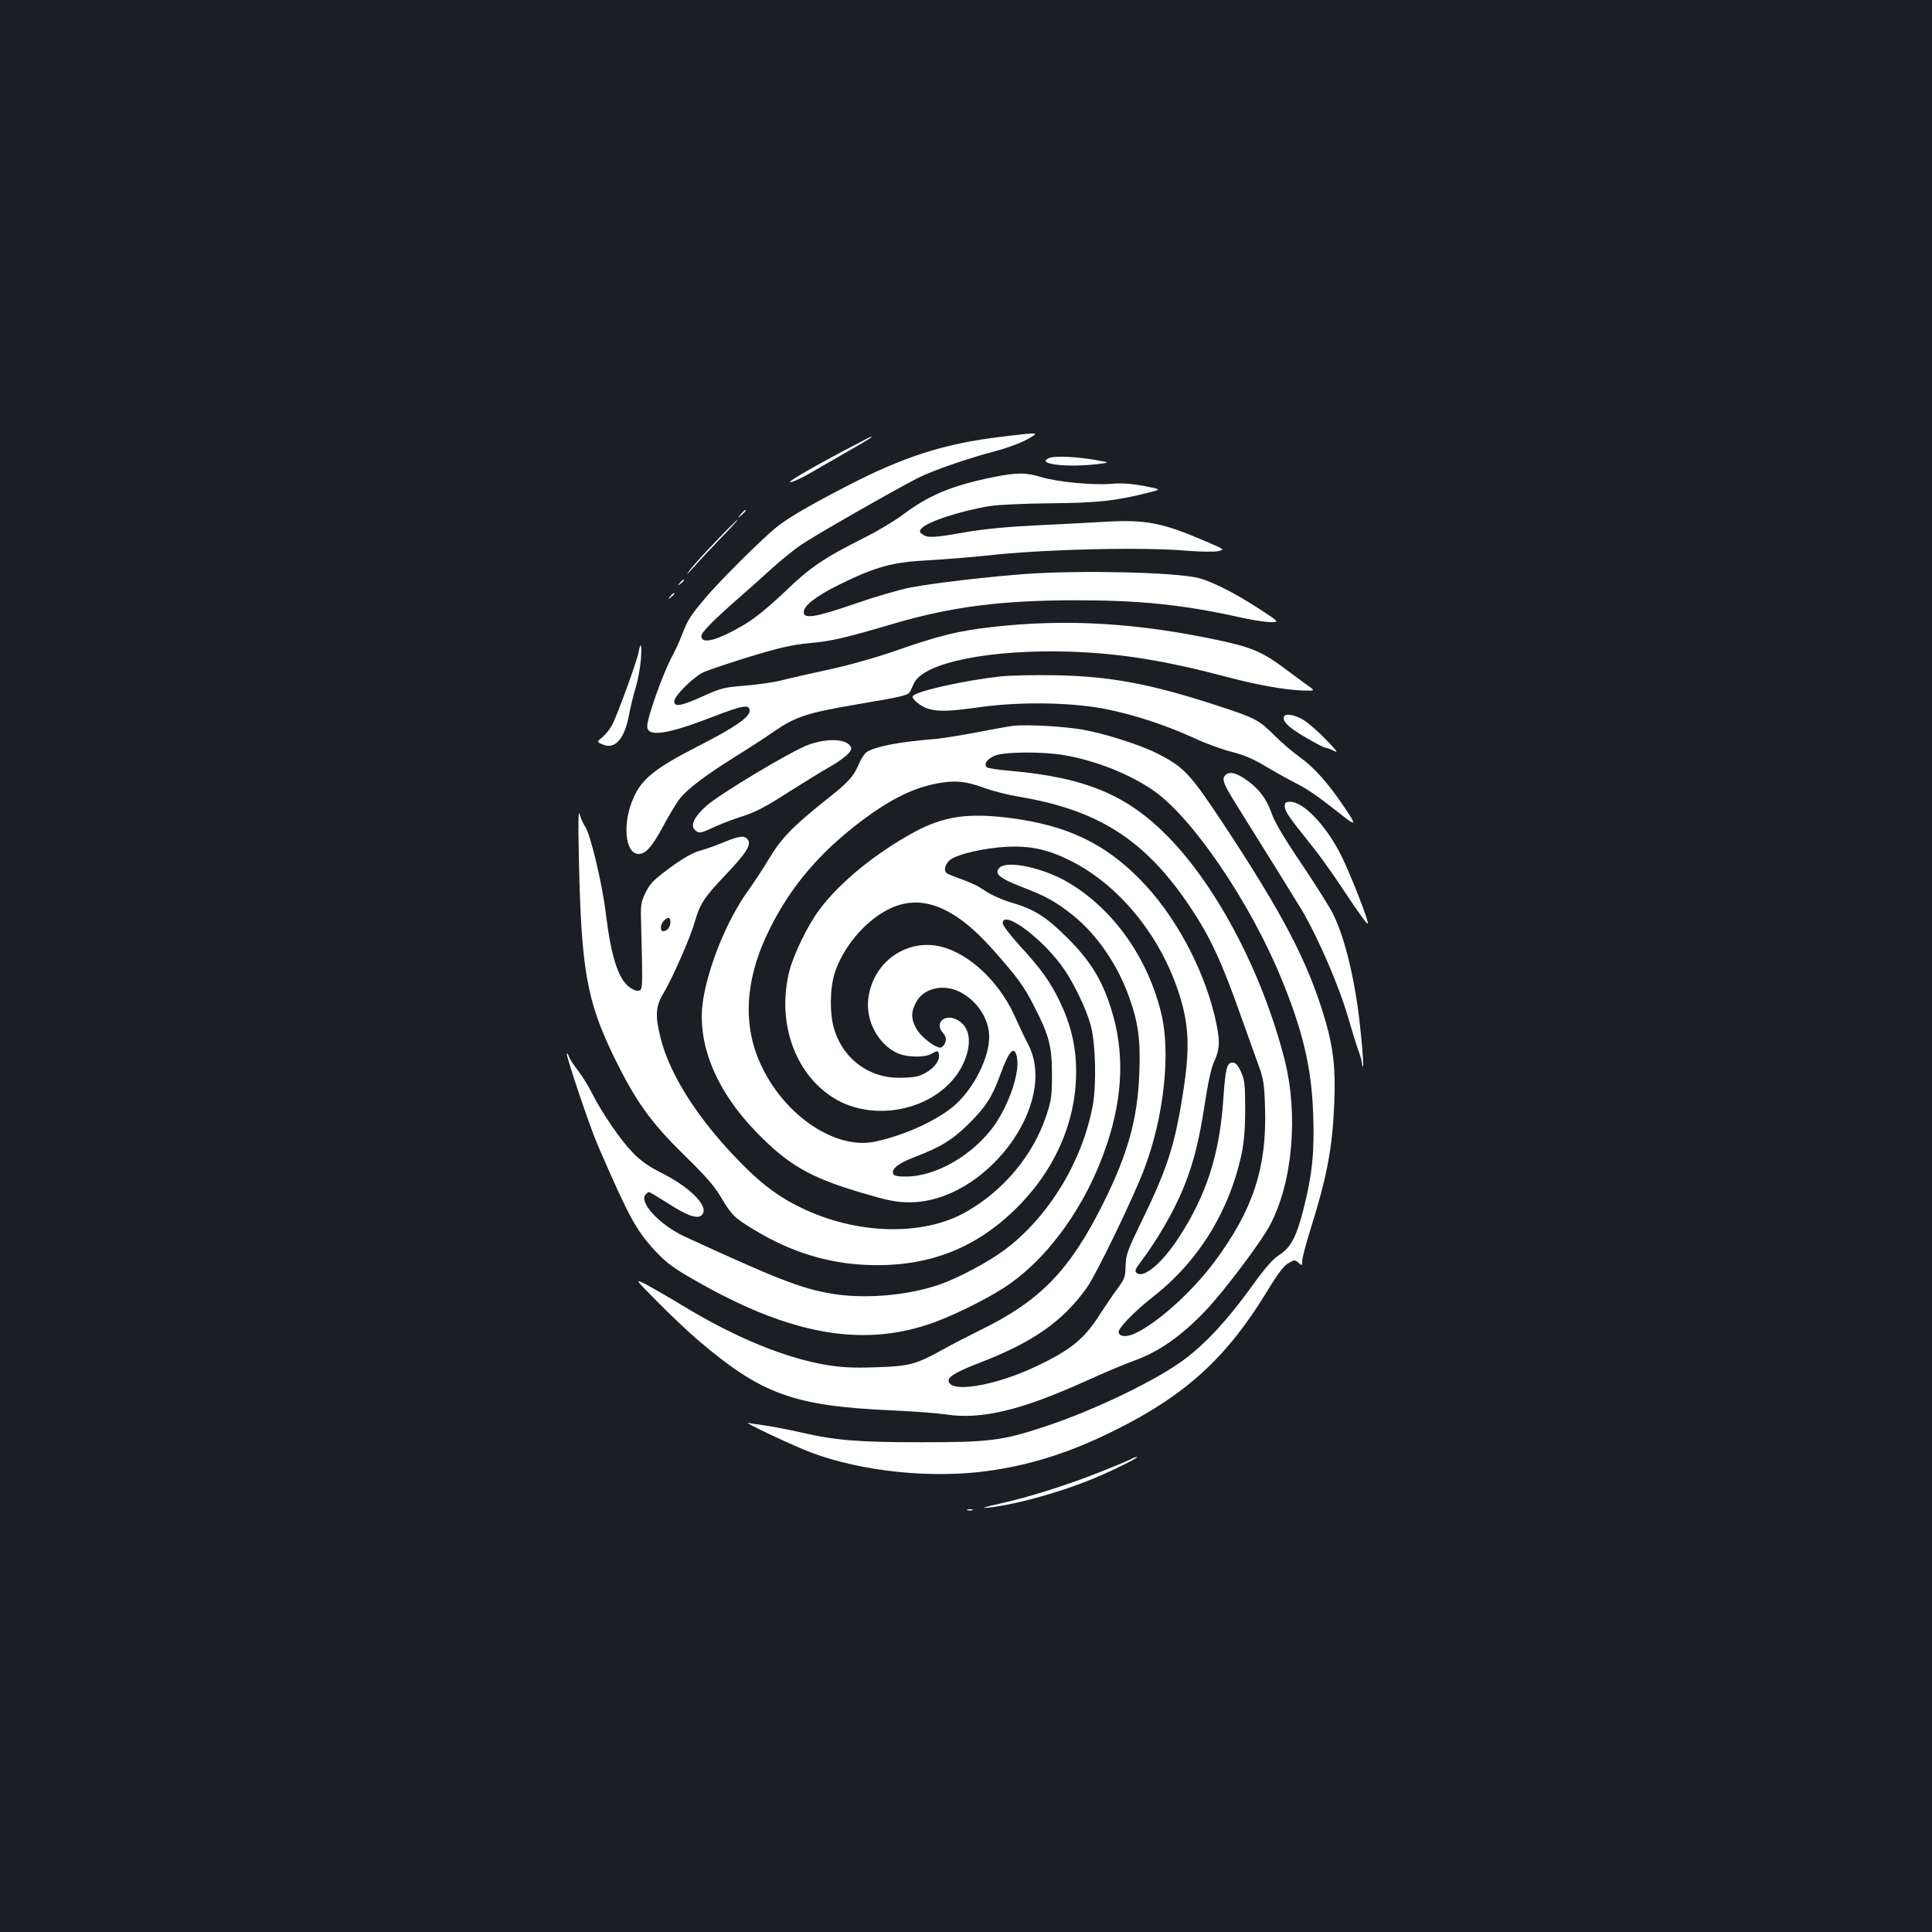 <?xml version="1.0" standalone="no"?>
<!DOCTYPE svg PUBLIC "-//W3C//DTD SVG 20010904//EN"
 "http://www.w3.org/TR/2001/REC-SVG-20010904/DTD/svg10.dtd">
<svg version="1.0" xmlns="http://www.w3.org/2000/svg"
 width="1000pt" height="1000pt" viewBox="0 0 1000 1000"
 preserveAspectRatio="xMidYMid meet">
<rect width="100%" height="100%" fill="#1b1f23"/>
<g transform="translate(0,1000) scale(0.1,-0.1)"
fill="#ffffff" stroke="none">
<path d="M5180 7739 c-292 -35 -504 -103 -797 -255 -197 -102 -303 -164 -363
-212 -75 -60 -298 -282 -369 -367 -80 -95 -90 -112 -121 -190 -12 -33 -35 -82
-50 -110 -48 -88 -130 -319 -130 -364 0 -58 103 -43 340 49 155 60 190 66 190
31 0 -34 -78 -87 -274 -187 -210 -108 -281 -163 -324 -257 -62 -132 -49 -297
24 -297 37 0 70 38 129 148 30 56 68 119 85 140 39 49 133 120 280 212 63 39
156 99 205 133 113 78 171 97 435 142 236 40 261 46 271 66 3 7 13 27 20 43
51 107 394 176 809 163 259 -9 487 -45 815 -132 155 -41 292 -65 386 -69 68
-2 68 -2 25 28 -24 17 -72 53 -107 79 -123 92 -175 115 -346 152 -426 91 -789
113 -1175 70 -176 -20 -274 -44 -490 -119 -114 -40 -253 -79 -355 -101 -93
-20 -203 -45 -246 -56 -43 -11 -129 -23 -192 -28 -104 -8 -122 -12 -217 -55
-116 -52 -148 -57 -148 -25 0 26 94 120 146 147 21 11 129 47 238 81 161 49
222 63 314 72 120 11 179 25 445 103 295 86 552 119 937 119 332 0 554 -23
847 -88 62 -14 133 -25 159 -25 47 0 47 0 -62 71 -121 79 -246 142 -314 158
-124 29 -595 40 -880 21 -195 -14 -482 -47 -608 -71 -57 -11 -187 -49 -290
-85 -200 -69 -262 -79 -262 -43 0 34 64 84 184 143 190 93 272 116 460 126 88
5 223 16 299 24 284 33 820 46 1045 25 65 -5 134 -6 155 -2 38 8 38 8 -60 50
-226 98 -314 115 -528 102 -82 -5 -247 -13 -365 -19 -143 -7 -262 -19 -355
-35 -162 -29 -194 -30 -220 -11 -16 11 -17 17 -7 29 30 36 196 91 357 118 39
6 178 13 310 14 245 2 339 12 509 55 69 17 69 17 -25 35 -65 12 -116 15 -165
11 -93 -9 -282 10 -363 34 -80 25 -128 25 -252 0 -211 -43 -331 -93 -463 -192
-44 -33 -132 -86 -196 -118 -217 -109 -284 -154 -419 -284 -87 -82 -154 -137
-210 -170 -140 -82 -221 -103 -221 -58 0 19 65 84 195 198 44 38 118 104 165
147 47 43 117 100 155 126 71 49 483 284 606 347 80 40 254 100 401 139 59 15
133 43 165 61 66 38 70 38 -137 13z"/>
<path d="M4375 7671 c-196 -104 -315 -174 -280 -166 17 3 66 27 110 53 44 25
129 74 189 109 102 58 125 73 115 73 -2 0 -62 -31 -134 -69z"/>
<path d="M5430 7629 c-73 -31 94 -51 260 -30 55 7 55 7 -13 19 -99 18 -218 24
-247 11z"/>
<path d="M3834 7338 c-19 -23 -19 -23 4 -4 12 11 22 21 22 23 0 8 -8 2 -26
-19z"/>
<path d="M3709 7202 c-57 -59 -119 -127 -138 -152 -24 -32 -18 -27 20 15 29
33 94 102 143 153 49 50 87 92 84 92 -3 0 -52 -48 -109 -108z"/>
<path d="M3519 6983 c-13 -16 -12 -17 4 -4 9 7 17 15 17 17 0 8 -8 3 -21 -13z"/>
<path d="M3469 6913 c-13 -16 -12 -17 4 -4 9 7 17 15 17 17 0 8 -8 3 -21 -13z"/>
<path d="M3305 6623 c-8 -45 -108 -319 -135 -372 -10 -21 -33 -50 -50 -65 -32
-26 -32 -26 1 -40 62 -26 111 29 134 150 8 43 24 108 35 144 11 36 23 100 27
143 6 81 0 103 -12 40z"/>
<path d="M5180 6499 c-183 -20 -423 -73 -454 -100 -14 -12 38 -56 80 -68 55
-15 101 -14 275 10 213 29 488 23 661 -15 149 -32 295 -81 438 -146 62 -29
151 -61 197 -72 59 -15 109 -36 166 -70 45 -27 116 -67 157 -88 68 -34 120
-70 244 -168 75 -60 78 -54 17 36 -86 128 -159 210 -232 262 -35 25 -94 75
-131 112 -82 82 -101 92 -298 156 -342 112 -555 152 -840 157 -107 2 -233 -1
-280 -6z"/>
<path d="M6647 6293 c-13 -23 20 -57 106 -107 52 -31 100 -56 107 -56 6 0 25
-7 43 -16 26 -13 18 -2 -38 56 -38 40 -90 85 -114 101 -42 27 -94 38 -104 22z"/>
<path d="M5250 6244 c-25 -3 -110 -18 -190 -34 -80 -15 -179 -31 -220 -35
-186 -15 -296 -36 -350 -65 -12 -6 -30 -32 -41 -57 -31 -74 -55 -100 -183
-201 -163 -130 -222 -191 -285 -296 -29 -49 -78 -123 -108 -165 -110 -152
-208 -394 -235 -575 -31 -218 68 -461 276 -675 165 -170 276 -234 536 -312
145 -43 188 -52 255 -52 394 -3 779 509 616 819 -17 32 -48 98 -70 147 -90
198 -270 352 -427 365 -166 13 -310 -108 -330 -279 -13 -114 52 -235 151 -280
48 -22 140 -24 175 -4 35 20 40 19 40 -14 0 -37 -54 -86 -112 -102 -24 -6 -77
-9 -118 -7 -149 9 -272 109 -314 257 -22 77 -21 204 4 283 40 129 151 264 270
327 170 91 346 25 550 -205 126 -142 161 -190 213 -293 77 -149 92 -208 92
-351 0 -111 -3 -135 -29 -213 -67 -204 -220 -389 -416 -500 -223 -127 -568
-118 -856 23 -124 60 -218 133 -348 271 -196 207 -330 423 -376 603 -30 119
-27 167 14 235 44 72 139 288 161 366 27 95 50 131 157 243 111 116 139 161
118 187 -18 22 -41 19 -123 -14 -39 -17 -97 -37 -127 -45 -37 -11 -86 -39
-153 -88 -82 -61 -102 -80 -125 -127 -26 -54 -27 -61 -23 -186 8 -316 8 -320
-15 -323 -11 -2 -32 7 -47 19 -58 45 -94 159 -121 379 -19 157 -80 413 -107
451 -10 15 -23 44 -29 65 -6 27 -8 -40 -4 -216 12 -589 40 -748 183 -1043 111
-226 189 -336 360 -503 111 -109 159 -163 193 -221 56 -94 69 -107 176 -171
183 -111 373 -170 573 -179 308 -14 555 77 767 281 209 201 322 455 322 719 0
129 -26 240 -84 362 -50 104 -100 174 -215 298 -44 49 -81 98 -81 108 0 76
214 -84 320 -241 52 -77 113 -204 135 -285 26 -92 31 -310 11 -418 -55 -292
-231 -579 -457 -747 -86 -64 -241 -146 -339 -180 -169 -57 -389 -75 -562 -45
-154 27 -282 77 -755 295 -128 60 -236 175 -202 216 6 8 15 14 18 14 4 0 49
-27 101 -60 104 -67 156 -83 176 -55 32 43 -65 141 -216 216 -60 30 -103 60
-144 102 -64 66 -159 204 -213 311 -19 38 -52 90 -73 117 -21 27 -42 58 -45
70 -4 11 -9 19 -11 16 -7 -6 119 -380 159 -472 160 -370 200 -444 296 -547 64
-69 97 -93 247 -177 463 -258 825 -322 1172 -205 109 36 287 123 389 189 228
148 428 428 533 744 84 253 91 484 19 706 -46 145 -108 245 -224 360 -110 110
-171 149 -295 185 -41 12 -98 37 -126 56 -49 33 -72 43 -167 78 -42 16 -48 21
-45 44 2 14 14 33 28 43 40 29 176 60 290 66 124 6 213 -13 333 -73 252 -127
466 -390 562 -694 56 -180 56 -307 -1 -620 -34 -184 -78 -311 -186 -533 -84
-172 -91 -193 -92 -250 -1 -56 -5 -67 -42 -117 -23 -30 -62 -89 -89 -130 -82
-130 -149 -185 -329 -271 -218 -104 -456 -142 -456 -74 0 21 48 48 160 91 277
107 430 214 554 387 51 71 244 471 300 620 101 270 136 596 87 800 -69 287
-245 537 -476 676 -129 78 -320 120 -361 80 -30 -30 -3 -54 113 -99 130 -50
176 -76 266 -147 125 -101 231 -254 292 -426 47 -132 59 -220 52 -394 -9 -233
-58 -411 -183 -664 -176 -354 -328 -512 -643 -665 -64 -32 -152 -77 -196 -102
-134 -74 -170 -84 -342 -89 -116 -4 -176 -1 -255 12 -214 36 -469 140 -743
306 -77 47 -165 97 -195 113 -55 27 -55 27 65 -94 66 -67 158 -154 205 -194
331 -283 497 -343 1003 -366 117 -5 244 -15 282 -21 183 -28 386 20 719 170
94 43 206 90 248 105 135 48 247 126 375 259 95 99 290 357 337 447 117 221
147 571 75 855 -113 444 -344 886 -598 1149 -214 220 -429 311 -820 346 -63 5
-119 14 -124 19 -16 16 1 41 40 59 47 21 251 23 363 3 167 -29 345 -101 466
-187 198 -140 492 -572 652 -959 115 -277 161 -471 169 -712 7 -197 -5 -312
-48 -483 -38 -151 -67 -207 -127 -245 -34 -22 -73 -66 -144 -165 -123 -170
-234 -291 -346 -375 -143 -108 -471 -266 -727 -350 -218 -72 -284 -80 -635
-80 -328 0 -442 9 -625 51 -60 14 -141 29 -180 35 -38 5 -78 11 -90 14 -43 11
224 -116 325 -154 260 -97 612 -134 903 -96 226 30 433 95 666 211 367 182
580 376 790 721 55 91 86 132 110 145 31 18 34 18 52 2 18 -16 19 -16 19 8 0
15 18 84 40 155 88 280 117 430 126 663 8 174 -5 290 -47 431 -89 301 -216
544 -535 1027 -167 251 -196 282 -338 354 -87 44 -278 104 -386 122 -102 17
-277 26 -350 20z m-153 -323 c43 -16 123 -36 178 -45 411 -69 652 -223 883
-567 106 -158 165 -285 267 -574 29 -82 68 -190 86 -240 30 -82 33 -102 37
-235 9 -305 -63 -523 -261 -790 -118 -159 -307 -328 -422 -376 -40 -16 -75
-11 -75 12 0 22 84 108 176 180 237 185 397 444 461 744 12 59 18 129 18 230
0 128 -3 151 -22 193 -16 34 -28 47 -43 47 -30 0 -37 -27 -49 -200 -20 -278
-87 -486 -228 -703 -85 -132 -183 -216 -219 -186 -12 10 -9 18 17 53 91 120
179 273 228 396 50 125 78 239 106 421 18 117 34 192 51 228 30 67 30 110 0
237 -63 257 -210 525 -387 704 -185 187 -378 278 -670 316 -220 28 -345 9
-497 -73 -199 -108 -388 -262 -492 -403 -59 -79 -132 -230 -154 -315 -66 -262
25 -527 224 -655 222 -142 561 -58 672 167 55 113 40 207 -38 239 -61 25 -106
-26 -64 -71 23 -25 21 -53 -5 -75 -19 -16 -110 51 -135 101 -25 49 -25 80 1
130 37 74 142 99 229 54 89 -46 150 -140 150 -232 0 -105 -75 -258 -171 -347
-87 -81 -270 -165 -425 -196 -199 -39 -456 131 -579 385 -105 213 -91 458 40
719 110 220 257 392 470 554 162 122 285 181 420 201 79 12 128 6 222 -28z
m-1627 -694 c0 -25 -17 -47 -37 -47 -18 0 -16 35 3 54 22 22 34 20 34 -7z
m1794 -701 c16 -86 -51 -270 -137 -377 -113 -141 -293 -239 -438 -239 -44 0
-61 4 -66 15 -9 26 26 53 111 86 136 52 196 89 282 174 86 86 119 137 159 246
48 133 76 163 89 95z"/>
<path d="M4187 6146 c-88 -31 -465 -257 -533 -319 -61 -55 -81 -98 -58 -122
21 -21 30 -19 102 15 35 16 100 41 145 55 62 19 119 48 232 121 83 52 177 111
210 129 84 48 128 86 120 106 -17 44 -116 51 -218 15z"/>
<path d="M6340 5985 c-17 -21 -6 -46 75 -175 98 -156 297 -477 323 -520 87
-148 195 -399 242 -563 16 -56 38 -128 49 -159 12 -32 21 -65 21 -74 0 -10 2
-15 5 -12 3 2 -2 76 -11 164 -25 263 -80 496 -146 627 -16 32 -89 148 -162
257 -93 137 -140 218 -155 263 -25 73 -70 131 -138 176 -51 34 -84 39 -103 16z"/>
<path d="M6650 5826 c0 -25 24 -59 138 -201 36 -44 107 -143 158 -220 93 -140
133 -195 134 -184 1 22 -90 254 -136 347 -77 156 -196 282 -266 282 -23 0 -28
-4 -28 -24z"/>
<path d="M5857 2449 c-9 -5 -79 -35 -155 -65 -166 -67 -377 -134 -532 -168
-74 -16 -95 -24 -60 -20 149 15 404 87 580 164 100 43 209 99 195 99 -5 0 -18
-4 -28 -10z"/>
<path d="M5008 2183 c6 -2 18 -2 25 0 6 3 1 5 -13 5 -14 0 -19 -2 -12 -5z"/>
</g>
</svg>

